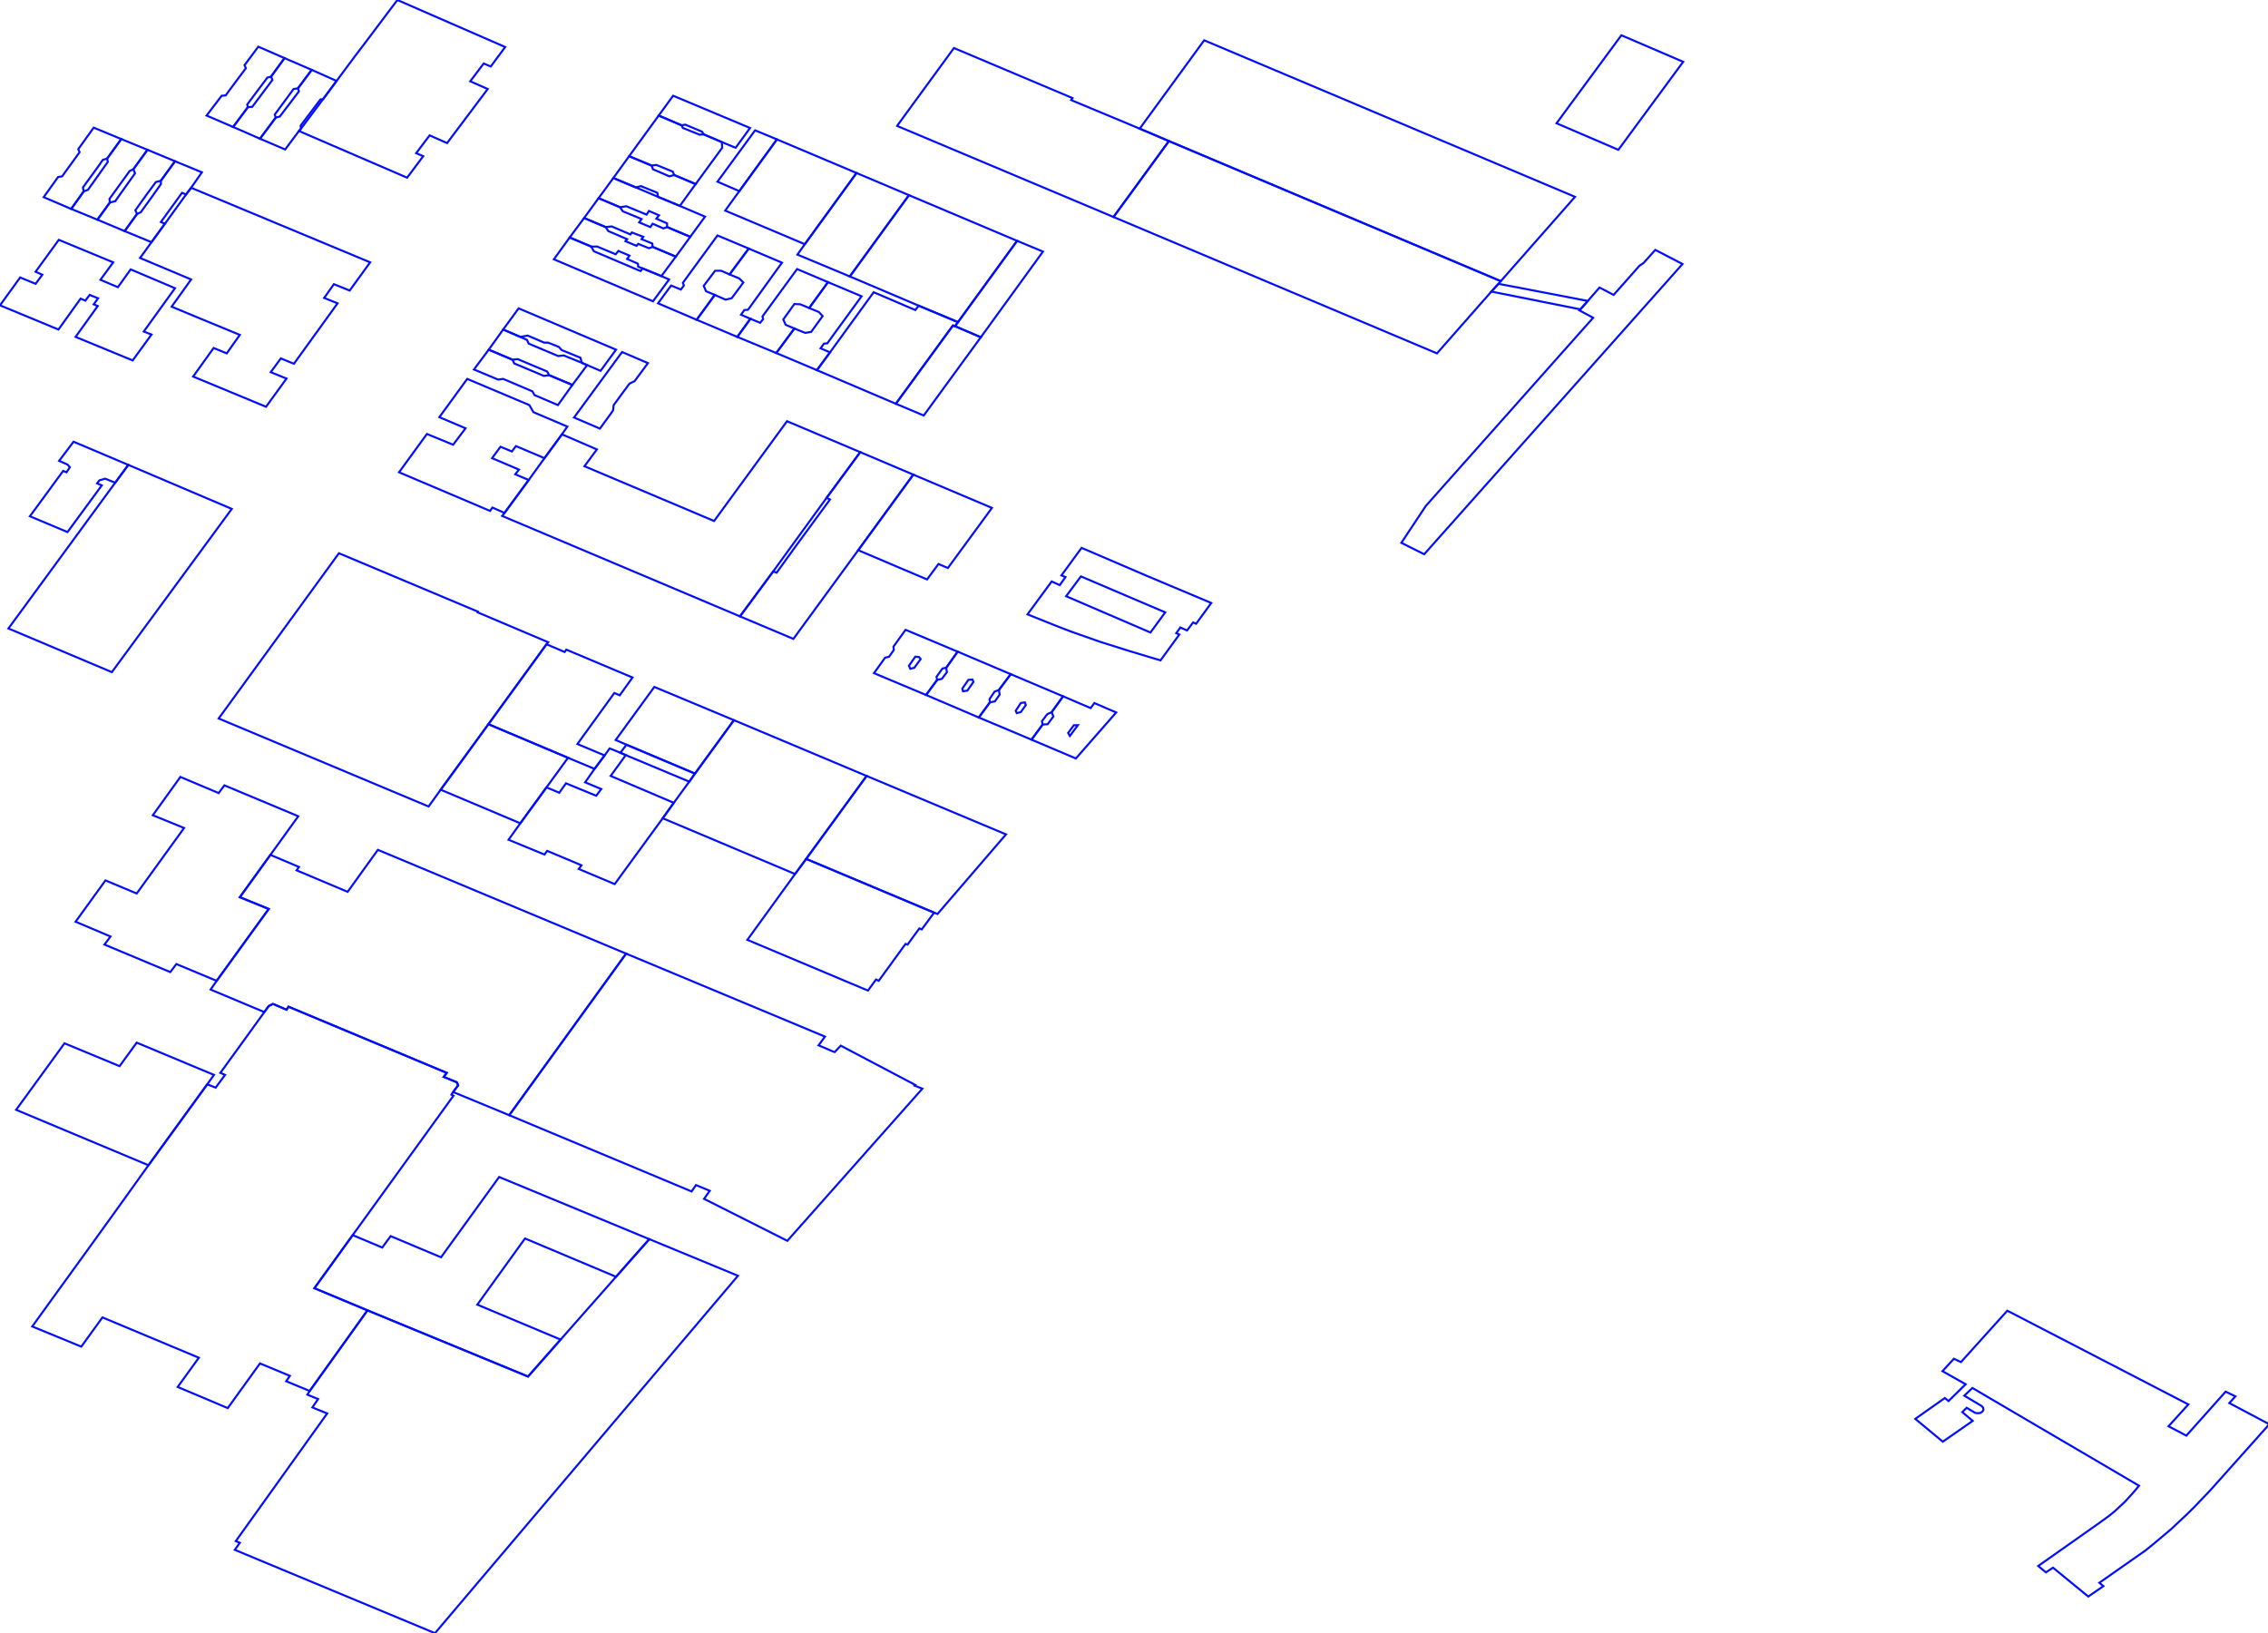 <?xml version="1.0" encoding="iso-8859-1" standalone="no"?>
<!DOCTYPE svg PUBLIC "-//W3C//DTD SVG 1.0//EN" "http://www.w3.org/TR/2001/REC-SVG-20010904/DTD/svg10.dtd">
<svg xmlns="http://www.w3.org/2000/svg" width="1111" height="800">
<path style="fill:rgb(255, 0, 0);fill-opacity:0;fill-rule:evenodd;stroke:rgb(0, 13, 255);stroke-width:1;" d="M 115.014, 759.194 L 117.483, 755.738 L 115.508, 754.916 L 160.263, 692.39 L 153.023, 689.428 L 155.821, 685.315 L 150.555, 683.176 L 151.707, 681.366 L 180.008, 641.876 L 258.659, 674.29 L 274.619, 656.191 L 301.769, 625.422 L 318.058, 606.993 L 361.497, 624.928 L 213.081, 800 L 115.014, 759.194 z "/>
<path style="fill:rgb(0, 255, 0);fill-opacity:0;fill-rule:evenodd;stroke:rgb(0, 13, 255);stroke-width:1;" d="M 249.445, 546.277 L 306.705, 467.133 L 404.114, 507.775 L 400.987, 512.053 L 407.898, 515.014 L 408.885, 515.343 L 411.847, 512.217 L 448.375, 531.469 L 448.046, 531.798 L 451.831, 533.278 L 385.685, 607.816 L 344.879, 587.248 L 347.676, 583.299 L 340.93, 580.502 L 338.791, 583.628 L 249.445, 546.277 z "/>
<path style="fill:rgb(0, 0, 255);fill-opacity:0;fill-rule:evenodd;stroke:rgb(0, 13, 255);stroke-width:1;" d="M 103.167, 484.739 L 106.129, 480.461 L 131.633, 445.249 L 117.483, 439.49 L 132.456, 418.758 L 146.442, 424.681 L 145.29, 426.327 L 170.3, 436.857 L 185.109, 416.29 L 306.705, 467.133 L 249.445, 546.277 L 221.966, 534.924 L 224.434, 531.633 L 223.776, 530.152 L 217.359, 527.52 L 218.84, 525.545 L 141.341, 493.13 L 140.354, 494.611 L 134.266, 491.979 L 133.608, 491.814 L 131.633, 492.801 L 129.494, 495.763 L 103.167, 484.739 z "/>
<path style="fill:rgb(255, 255, 0);fill-opacity:0;fill-rule:evenodd;stroke:rgb(0, 13, 255);stroke-width:1;" d="M 107.116, 351.954 L 166.022, 271 L 234.142, 299.63 L 233.978, 299.959 L 268.531, 314.603 L 267.709, 315.59 L 239.243, 354.751 L 215.878, 386.837 L 209.955, 395.064 L 107.116, 351.954 z "/>
<path style="fill:rgb(255, 0, 0);fill-opacity:0;fill-rule:evenodd;stroke:rgb(0, 13, 255);stroke-width:1;" d="M 938.215, 695.023 L 952.694, 684.821 L 954.504, 686.302 L 962.896, 678.075 L 951.543, 671.658 L 957.137, 665.57 L 960.592, 667.215 L 983.299, 642.04 L 1016.7, 659.317 L 1071.99, 687.947 L 1062.28, 698.643 L 1071, 703.25 L 1090.25, 681.695 L 1095.02, 683.998 L 1092.06, 687.289 L 1111.64, 697.655 L 1082.68, 730.07 L 1075.28, 737.803 L 1071.49, 741.588 L 1063.6, 748.992 L 1055.2, 756.067 L 1050.93, 759.523 L 1028.38, 775.319 L 1030.36, 776.964 L 1022.95, 782.065 L 1005.68, 767.914 L 1002.22, 770.218 L 998.437, 767.092 L 1027.4, 746.689 L 1033.32, 742.411 L 1036.12, 740.107 L 1041.05, 735.5 L 1045.66, 730.399 L 1047.8, 727.766 L 966.187, 679.885 L 962.238, 683.669 L 970.794, 688.77 L 971.452, 689.593 L 971.617, 690.58 L 971.452, 690.909 L 971.123, 691.403 L 970.3, 692.061 L 969.313, 692.225 L 968.161, 692.225 L 967.503, 692.061 L 963.39, 689.593 L 961.251, 691.732 L 966.351, 696.01 L 951.707, 706.211 L 938.215, 695.023 z "/>
<path style="fill:rgb(0, 255, 0);fill-opacity:0;fill-rule:evenodd;stroke:rgb(0, 13, 255);stroke-width:1;" d="M 545.455, 106.294 L 572.604, 69.107 L 735.171, 137.721 L 734.019, 139.037 L 730.564, 142.822 L 703.908, 173.097 L 545.455, 106.294 z "/>
<path style="fill:rgb(0, 0, 255);fill-opacity:0;fill-rule:evenodd;stroke:rgb(0, 13, 255);stroke-width:1;" d="M 245.989, 252.735 L 247.141, 251.255 L 258.988, 235.13 L 266.722, 224.434 L 275.278, 212.752 L 292.39, 220.156 L 286.302, 228.383 L 349.815, 255.204 L 385.52, 206.335 L 421.39, 221.473 L 404.936, 243.85 L 378.774, 279.885 L 362.485, 301.933 L 245.989, 252.735 z "/>
<path style="fill:rgb(255, 255, 0);fill-opacity:0;fill-rule:evenodd;stroke:rgb(0, 13, 255);stroke-width:1;" d="M 154.011, 631.016 L 172.768, 605.019 L 187.248, 611.107 L 191.362, 605.512 L 216.043, 615.878 L 244.508, 576.553 L 318.058, 606.993 L 301.769, 625.422 L 257.178, 606.664 L 233.813, 639.079 L 274.619, 656.191 L 258.659, 674.29 L 180.008, 641.876 L 154.011, 631.016 z "/>
<path style="fill:rgb(255, 0, 0);fill-opacity:0;fill-rule:evenodd;stroke:rgb(0, 13, 255);stroke-width:1;" d="M 68.614, 126.368 L 74.208, 118.634 L 80.79, 109.585 L 91.156, 95.269 L 93.624, 91.979 L 181.325, 128.507 L 171.288, 142.328 L 163.554, 139.202 L 158.782, 145.948 L 165.364, 148.581 L 143.974, 178.198 L 137.557, 175.566 L 132.62, 182.312 L 140.354, 185.438 L 130.317, 199.26 L 94.611, 184.451 L 104.648, 170.465 L 111.065, 173.097 L 117.483, 164.048 L 96.75, 155.492 L 84.081, 150.226 L 93.624, 136.898 L 68.614, 126.368 z "/>
<path style="fill:rgb(0, 255, 0);fill-opacity:0;fill-rule:evenodd;stroke:rgb(0, 13, 255);stroke-width:1;" d="M 37.022, 451.501 L 51.666, 431.263 L 66.968, 437.68 L 90.169, 405.594 L 74.866, 399.342 L 88.359, 380.584 L 107.116, 388.482 L 109.914, 384.698 L 146.113, 399.835 L 132.456, 418.758 L 117.483, 439.49 L 131.633, 445.249 L 106.129, 480.461 L 86.384, 472.234 L 83.422, 476.183 L 51.172, 462.69 L 54.134, 458.741 L 37.022, 451.501 z "/>
<path style="fill:rgb(0, 0, 255);fill-opacity:0;fill-rule:evenodd;stroke:rgb(0, 13, 255);stroke-width:1;" d="M 324.64, 400.823 L 330.07, 393.254 L 337.639, 382.888 L 340.436, 378.939 L 359.523, 352.777 L 424.517, 380.09 L 394.899, 420.732 L 389.469, 428.137 L 324.64, 400.823 z "/>
<path style="fill:rgb(255, 255, 0);fill-opacity:0;fill-rule:evenodd;stroke:rgb(0, 13, 255);stroke-width:1;" d="M 394.899, 420.732 L 424.517, 380.09 L 492.801, 408.721 L 459.235, 447.717 L 457.589, 447.059 L 394.899, 420.732 z "/>
<path style="fill:rgb(255, 0, 0);fill-opacity:0;fill-rule:evenodd;stroke:rgb(0, 13, 255);stroke-width:1;" d="M 366.104, 460.387 L 389.469, 428.137 L 394.899, 420.732 L 457.589, 447.059 L 451.501, 455.286 L 450.35, 454.792 L 444.591, 462.69 L 443.603, 462.361 L 430.44, 480.461 L 429.124, 479.803 L 425.175, 485.232 L 366.104, 460.387 z "/>
<path style="fill:rgb(0, 255, 0);fill-opacity:0;fill-rule:evenodd;stroke:rgb(0, 13, 255);stroke-width:1;" d="M 686.466, 265.899 L 698.478, 247.799 L 780.42, 155.656 L 773.673, 152.036 L 774.167, 151.543 L 777.787, 147.429 L 783.546, 140.847 L 790.457, 144.467 L 803.126, 130.152 L 805.101, 128.836 L 810.86, 122.419 L 824.188, 129.329 L 697.655, 271.493 L 686.466, 265.899 z "/>
<path style="fill:rgb(0, 0, 255);fill-opacity:0;fill-rule:evenodd;stroke:rgb(0, 13, 255);stroke-width:1;" d="M 416.29, 135.418 L 445.249, 95.599 L 498.231, 117.976 L 469.272, 157.795 L 450.021, 149.733 L 416.29, 135.418 z "/>
<path style="fill:rgb(255, 255, 0);fill-opacity:0;fill-rule:evenodd;stroke:rgb(0, 13, 255);stroke-width:1;" d="M 362.485, 301.933 L 378.774, 279.885 L 380.42, 280.543 L 390.292, 266.886 L 406.582, 244.673 L 404.936, 243.85 L 421.39, 221.473 L 447.388, 232.497 L 420.403, 269.519 L 388.647, 312.958 L 362.485, 301.933 z "/>
<path style="fill:rgb(255, 0, 0);fill-opacity:0;fill-rule:evenodd;stroke:rgb(0, 13, 255);stroke-width:1;" d="M 195.475, 231.345 L 209.132, 212.587 L 221.966, 217.853 L 228.054, 209.79 L 215.22, 204.36 L 228.877, 185.603 L 259.317, 198.437 L 261.292, 201.892 L 277.91, 208.968 L 275.278, 212.752 L 266.722, 224.434 L 252.735, 218.511 L 250.761, 221.144 L 245.167, 218.84 L 241.053, 224.434 L 254.216, 230.029 L 252.406, 232.332 L 258.988, 235.13 L 247.141, 251.255 L 241.218, 248.622 L 240.066, 250.267 L 195.475, 231.345 z "/>
<path style="fill:rgb(0, 255, 0);fill-opacity:0;fill-rule:evenodd;stroke:rgb(0, 13, 255);stroke-width:1;" d="M 503.332, 300.946 L 515.179, 284.821 L 519.128, 286.631 L 521.925, 282.682 L 519.951, 281.859 L 529.823, 268.367 L 561.251, 281.859 L 593.336, 295.352 L 585.932, 305.553 L 584.451, 304.895 L 581.489, 308.844 L 578.198, 307.363 L 576.224, 310.16 L 577.705, 310.819 L 568.49, 323.488 L 553.682, 319.046 L 539.037, 314.439 L 524.558, 309.338 L 517.318, 306.541 L 503.332, 300.946 z "/>
<path style="fill:rgb(0, 0, 255);fill-opacity:0;fill-rule:evenodd;stroke:rgb(0, 13, 255);stroke-width:1;" d="M 249.116, 411.353 L 254.875, 403.291 L 267.709, 385.685 L 273.961, 388.318 L 277.252, 383.71 L 292.061, 389.798 L 294.529, 386.508 L 286.631, 383.217 L 291.238, 376.635 L 296.174, 370.053 L 298.643, 366.598 L 303.908, 368.737 L 306.541, 369.889 L 299.136, 380.09 L 330.07, 393.254 L 324.64, 400.823 L 301.111, 433.073 L 283.505, 425.668 L 284.821, 423.858 L 268.038, 416.783 L 266.722, 418.593 L 249.116, 411.353 z "/>
<path style="fill:rgb(255, 255, 0);fill-opacity:0;fill-rule:evenodd;stroke:rgb(0, 13, 255);stroke-width:1;" d="M 239.243, 354.751 L 267.709, 315.59 L 276.594, 319.375 L 277.417, 318.223 L 309.831, 331.88 L 303.579, 340.601 L 300.946, 339.449 L 282.847, 364.459 L 296.174, 370.053 L 291.238, 376.635 L 278.239, 371.205 L 239.243, 354.751 z "/>
<path style="fill:rgb(255, 0, 0);fill-opacity:0;fill-rule:evenodd;stroke:rgb(0, 13, 255);stroke-width:1;" d="M 400.165, 181.325 L 406.582, 172.604 L 427.972, 143.151 L 448.375, 151.872 L 450.021, 149.733 L 469.272, 157.795 L 467.791, 159.77 L 466.804, 159.441 L 438.832, 197.779 L 400.165, 181.325 z "/>
<path style="fill:rgb(0, 255, 0);fill-opacity:0;fill-rule:evenodd;stroke:rgb(0, 13, 255);stroke-width:1;" d="M 420.403, 269.519 L 447.388, 232.497 L 485.891, 248.787 L 485.561, 249.28 L 464.336, 278.239 L 459.729, 276.265 L 454.134, 283.834 L 420.403, 269.519 z "/>
<path style="fill:rgb(0, 0, 255);fill-opacity:0;fill-rule:evenodd;stroke:rgb(0, 13, 255);stroke-width:1;" d="M 355.245, 103.167 L 362.155, 93.624 L 380.584, 68.285 L 419.58, 84.739 L 394.241, 119.622 L 355.245, 103.167 z "/>
<path style="fill:rgb(255, 255, 0);fill-opacity:0;fill-rule:evenodd;stroke:rgb(0, 13, 255);stroke-width:1;" d="M 215.878, 386.837 L 239.243, 354.751 L 278.239, 371.205 L 267.709, 385.685 L 254.875, 403.291 L 215.878, 386.837 z "/>
<path style="fill:rgb(255, 0, 0);fill-opacity:0;fill-rule:evenodd;stroke:rgb(0, 13, 255);stroke-width:1;" d="M 390.621, 124.722 L 394.241, 119.622 L 419.58, 84.739 L 445.249, 95.599 L 416.29, 135.418 L 390.621, 124.722 z "/>
<path style="fill:rgb(0, 255, 0);fill-opacity:0;fill-rule:evenodd;stroke:rgb(0, 13, 255);stroke-width:1;" d="M 301.604, 362.485 L 320.527, 336.487 L 359.523, 352.777 L 340.436, 378.939 L 306.87, 364.788 L 301.604, 362.485 z "/>
<path style="fill:rgb(0, 0, 255);fill-opacity:0;fill-rule:evenodd;stroke:rgb(0, 13, 255);stroke-width:1;" d="M 308.186, 76.512 L 322.666, 56.602 L 333.854, 61.374 L 334.513, 62.69 L 342.74, 65.981 L 344.714, 65.817 L 353.599, 69.601 L 353.764, 72.398 L 340.765, 90.169 L 330.234, 85.726 L 329.576, 84.081 L 321.514, 80.79 L 319.21, 81.119 L 308.186, 76.512 z "/>
<path style="fill:rgb(255, 255, 0);fill-opacity:0;fill-rule:evenodd;stroke:rgb(0, 13, 255);stroke-width:1;" d="M 467.791, 159.77 L 469.272, 157.795 L 498.231, 117.976 L 510.901, 123.241 L 480.461, 165.2 L 467.791, 159.77 z "/>
<path style="fill:rgb(255, 0, 0);fill-opacity:0;fill-rule:evenodd;stroke:rgb(0, 13, 255);stroke-width:1;" d="M 341.259, 156.643 L 350.144, 144.467 L 355.409, 146.771 L 358.371, 146.113 L 359.029, 145.29 L 364.13, 138.379 L 362.155, 136.405 L 357.384, 134.43 L 366.763, 121.761 L 383.052, 128.671 L 366.434, 151.707 L 364.624, 151.872 L 362.978, 154.175 L 367.585, 156.15 L 361.168, 165.035 L 341.259, 156.643 z "/>
<path style="fill:rgb(0, 255, 0);fill-opacity:0;fill-rule:evenodd;stroke:rgb(0, 13, 255);stroke-width:1;" d="M 380.255, 172.933 L 389.14, 160.921 L 394.406, 163.06 L 397.367, 162.567 L 402.962, 154.833 L 401.152, 152.859 L 396.38, 150.884 L 405.594, 138.215 L 422.049, 145.125 L 405.265, 168.161 L 403.62, 168.326 L 401.974, 170.629 L 406.582, 172.604 L 400.165, 181.325 L 380.255, 172.933 z "/>
<path style="fill:rgb(0, 0, 255);fill-opacity:0;fill-rule:evenodd;stroke:rgb(0, 13, 255);stroke-width:1;" d="M 453.64, 340.436 L 459.07, 333.032 L 461.374, 332.538 L 463.842, 329.247 L 463.513, 327.108 L 469.107, 319.21 L 495.105, 330.234 L 489.346, 337.968 L 487.207, 338.791 L 484.739, 342.411 L 484.903, 344.056 L 479.473, 351.46 L 453.64, 340.436 z M 471.411, 337.31 L 471.74, 338.626 L 473.879, 338.297 L 476.841, 334.019 L 476.347, 332.867 L 474.373, 333.032 L 471.411, 337.31 z "/>
<path style="fill:rgb(255, 255, 0);fill-opacity:0;fill-rule:evenodd;stroke:rgb(0, 13, 255);stroke-width:1;" d="M 479.473, 351.46 L 484.903, 344.056 L 487.371, 343.562 L 489.675, 340.271 L 489.346, 337.968 L 495.105, 330.234 L 520.773, 341.094 L 515.179, 348.828 L 513.04, 349.815 L 510.407, 353.27 L 510.736, 354.916 L 505.306, 362.32 L 479.473, 351.46 z M 497.573, 348.169 L 498.067, 349.321 L 500.041, 348.828 L 502.509, 345.372 L 502.016, 344.056 L 500.041, 344.385 L 497.573, 348.169 z "/>
<path style="fill:rgb(255, 0, 0);fill-opacity:0;fill-rule:evenodd;stroke:rgb(0, 13, 255);stroke-width:1;" d="M 438.832, 197.779 L 466.804, 159.441 L 467.791, 159.77 L 480.461, 165.2 L 452.489, 203.538 L 438.832, 197.779 z "/>
<path style="fill:rgb(0, 255, 0);fill-opacity:0;fill-rule:evenodd;stroke:rgb(0, 13, 255);stroke-width:1;" d="M 428.137, 329.741 L 433.566, 322.172 L 435.541, 321.678 L 437.845, 318.387 L 437.68, 316.742 L 443.603, 308.515 L 469.107, 319.21 L 463.513, 327.108 L 461.703, 327.437 L 458.741, 331.551 L 459.07, 333.032 L 453.64, 340.436 L 428.137, 329.741 z M 445.249, 326.121 L 445.907, 327.602 L 447.882, 327.108 L 451.008, 322.83 L 450.185, 321.843 L 448.375, 321.678 L 445.249, 326.121 z "/>
<path style="fill:rgb(0, 0, 255);fill-opacity:0;fill-rule:evenodd;stroke:rgb(0, 13, 255);stroke-width:1;" d="M 361.168, 165.035 L 367.585, 156.15 L 372.357, 158.124 L 373.838, 156.314 L 373.509, 154.998 L 390.457, 131.798 L 405.594, 138.215 L 396.38, 150.884 L 392.102, 149.074 L 389.14, 148.91 L 383.71, 156.479 L 384.862, 159.111 L 389.14, 160.921 L 380.255, 172.933 L 361.168, 165.035 z "/>
<path style="fill:rgb(255, 255, 0);fill-opacity:0;fill-rule:evenodd;stroke:rgb(0, 13, 255);stroke-width:1;" d="M 322.336, 148.581 L 328.754, 139.86 L 333.525, 141.835 L 335.006, 139.86 L 334.513, 138.544 L 351.46, 115.343 L 366.763, 121.761 L 357.384, 134.43 L 353.27, 132.62 L 350.309, 132.62 L 344.714, 140.025 L 345.866, 142.657 L 350.144, 144.467 L 341.259, 156.643 L 322.336, 148.581 z "/>
<path style="fill:rgb(255, 0, 0);fill-opacity:0;fill-rule:evenodd;stroke:rgb(0, 13, 255);stroke-width:1;" d="M 505.306, 362.32 L 510.736, 354.916 L 513.204, 354.751 L 516.002, 350.967 L 515.179, 348.828 L 520.773, 341.094 L 534.266, 346.853 L 536.076, 344.385 L 546.771, 348.992 L 527.026, 371.534 L 505.306, 362.32 z M 523.241, 359.029 L 524.064, 360.51 L 528.013, 355.245 L 526.039, 355.245 L 523.241, 359.029 z "/>
<path style="fill:rgb(0, 255, 0);fill-opacity:0;fill-rule:evenodd;stroke:rgb(0, 13, 255);stroke-width:1;" d="M 271.329, 127.026 L 279.062, 116.331 L 289.593, 120.773 L 290.909, 123.077 L 313.78, 132.785 L 314.768, 131.469 L 323.982, 135.253 L 327.766, 136.898 L 319.868, 147.594 L 271.329, 127.026 z "/>
<path style="fill:rgb(0, 0, 255);fill-opacity:0;fill-rule:evenodd;stroke:rgb(0, 13, 255);stroke-width:1;" d="M 246.483, 161.415 L 254.052, 151.049 L 301.769, 171.288 L 294.2, 181.654 L 287.618, 178.856 L 284.986, 177.705 L 284.327, 175.237 L 275.113, 171.452 L 273.797, 169.971 L 268.531, 167.832 L 266.557, 167.832 L 258.494, 164.377 L 254.875, 165.035 L 246.483, 161.415 z "/>
<path style="fill:rgb(255, 255, 0);fill-opacity:0;fill-rule:evenodd;stroke:rgb(0, 13, 255);stroke-width:1;" d="M 522.254, 292.061 L 529.494, 282.353 L 570.794, 299.959 L 563.554, 309.831 L 522.254, 292.061 z "/>
<path style="fill:rgb(255, 0, 0);fill-opacity:0;fill-rule:evenodd;stroke:rgb(0, 13, 255);stroke-width:1;" d="M 293.213, 97.079 L 300.452, 87.207 L 311.477, 91.814 L 322.336, 96.421 L 333.032, 100.864 L 345.372, 106.129 L 338.132, 116.002 L 326.779, 111.23 L 326.779, 109.42 L 321.514, 107.116 L 322.83, 105.471 L 317.894, 103.332 L 316.742, 105.142 L 306.87, 101.028 L 303.743, 101.522 L 293.213, 97.079 z "/>
<path style="fill:rgb(0, 255, 0);fill-opacity:0;fill-rule:evenodd;stroke:rgb(0, 13, 255);stroke-width:1;" d="M 47.717, 107.61 L 53.805, 99.218 L 56.438, 98.56 L 66.146, 84.903 L 65.323, 82.929 L 72.234, 73.385 L 85.726, 78.98 L 78.815, 88.523 L 76.347, 89.181 L 72.069, 94.94 L 66.31, 103.003 L 67.133, 104.813 L 61.045, 113.204 L 47.717, 107.61 z "/>
<path style="fill:rgb(0, 0, 255);fill-opacity:0;fill-rule:evenodd;stroke:rgb(0, 13, 255);stroke-width:1;" d="M 61.045, 113.204 L 67.133, 104.813 L 68.943, 103.99 L 74.537, 96.257 L 78.815, 90.169 L 78.815, 88.523 L 85.726, 78.98 L 98.889, 84.41 L 93.624, 91.979 L 91.156, 95.269 L 89.181, 94.447 L 78.815, 108.762 L 80.79, 109.585 L 74.208, 118.634 L 61.045, 113.204 z "/>
<path style="fill:rgb(255, 255, 0);fill-opacity:0;fill-rule:evenodd;stroke:rgb(0, 13, 255);stroke-width:1;" d="M 281.201, 204.525 L 304.731, 172.439 L 317.4, 177.869 L 310.819, 186.754 L 308.35, 187.906 L 300.617, 198.437 L 300.288, 201.07 L 299.63, 202.057 L 293.871, 209.955 L 281.201, 204.525 z "/>
<path style="fill:rgb(255, 0, 0);fill-opacity:0;fill-rule:evenodd;stroke:rgb(0, 13, 255);stroke-width:1;" d="M 279.062, 116.331 L 286.137, 106.787 L 296.668, 111.23 L 297.984, 113.204 L 307.199, 117.153 L 306.376, 118.141 L 308.35, 118.963 L 311.806, 120.444 L 312.629, 119.457 L 317.894, 121.596 L 319.704, 120.938 L 331.057, 125.71 L 323.982, 135.253 L 314.768, 131.469 L 312.629, 130.646 L 312.464, 129.165 L 307.199, 126.861 L 308.35, 125.216 L 302.921, 122.912 L 301.604, 124.558 L 292.555, 120.773 L 289.593, 120.773 L 279.062, 116.331 z "/>
<path style="fill:rgb(0, 255, 0);fill-opacity:0;fill-rule:evenodd;stroke:rgb(0, 13, 255);stroke-width:1;" d="M 286.137, 106.787 L 293.213, 97.079 L 303.743, 101.522 L 305.06, 103.497 L 314.274, 107.281 L 313.122, 108.926 L 318.552, 111.23 L 319.704, 109.585 L 324.969, 111.888 L 326.779, 111.23 L 338.132, 116.002 L 331.057, 125.71 L 319.704, 120.938 L 319.539, 119.292 L 314.274, 117.153 L 315.097, 116.002 L 309.502, 113.863 L 308.844, 114.85 L 299.63, 110.901 L 296.668, 111.23 L 286.137, 106.787 z "/>
<path style="fill:rgb(0, 0, 255);fill-opacity:0;fill-rule:evenodd;stroke:rgb(0, 13, 255);stroke-width:1;" d="M 239.408, 171.288 L 246.483, 161.415 L 254.875, 165.035 L 258.165, 166.516 L 258.988, 168.326 L 273.468, 174.414 L 276.1, 174.085 L 284.986, 177.705 L 287.618, 178.856 L 280.378, 188.564 L 269.025, 183.793 L 268.038, 181.983 L 253.558, 175.895 L 251.09, 176.224 L 239.408, 171.288 z "/>
<path style="fill:rgb(255, 255, 0);fill-opacity:0;fill-rule:evenodd;stroke:rgb(0, 13, 255);stroke-width:1;" d="M 232.168, 180.995 L 239.408, 171.288 L 251.09, 176.224 L 251.913, 178.034 L 266.392, 184.122 L 269.025, 183.793 L 280.378, 188.564 L 273.303, 198.437 L 261.785, 193.501 L 260.798, 191.691 L 246.483, 185.603 L 244.015, 185.932 L 232.168, 180.995 z "/>
<path style="fill:rgb(255, 0, 0);fill-opacity:0;fill-rule:evenodd;stroke:rgb(0, 13, 255);stroke-width:1;" d="M 322.666, 56.602 L 329.741, 46.894 L 367.421, 62.69 L 360.346, 72.398 L 353.599, 69.601 L 344.714, 65.817 L 343.891, 64.5 L 335.664, 61.045 L 333.854, 61.374 L 322.666, 56.602 z "/>
<path style="fill:rgb(0, 255, 0);fill-opacity:0;fill-rule:evenodd;stroke:rgb(0, 13, 255);stroke-width:1;" d="M 300.452, 87.207 L 308.186, 76.512 L 319.21, 81.119 L 319.868, 82.929 L 327.931, 86.384 L 330.234, 85.726 L 340.765, 90.169 L 333.032, 100.864 L 322.336, 96.421 L 322.007, 94.447 L 313.945, 91.156 L 311.477, 91.814 L 300.452, 87.207 z "/>
<path style="fill:rgb(0, 0, 255);fill-opacity:0;fill-rule:evenodd;stroke:rgb(0, 13, 255);stroke-width:1;" d="M 351.46, 89.017 L 369.889, 63.842 L 380.584, 68.285 L 362.155, 93.624 L 351.46, 89.017 z "/>
<path style="fill:rgb(255, 255, 0);fill-opacity:0;fill-rule:evenodd;stroke:rgb(0, 13, 255);stroke-width:1;" d="M 730.564, 142.822 L 734.019, 139.037 L 744.55, 141.012 L 777.787, 147.429 L 774.167, 151.543 L 730.564, 142.822 z "/>
<path style="fill:rgb(255, 0, 0);fill-opacity:0;fill-rule:evenodd;stroke:rgb(0, 13, 255);stroke-width:1;" d="M 303.908, 368.737 L 306.87, 364.788 L 340.436, 378.939 L 337.639, 382.888 L 306.541, 369.889 L 303.908, 368.737 z "/>
<path style="fill:rgb(0, 255, 0);fill-opacity:0;fill-rule:evenodd;stroke:rgb(0, 13, 255);stroke-width:1;" d="M 15.796, 649.774 L 24.352, 637.927 L 42.452, 612.916 L 58.577, 590.539 L 72.727, 570.794 L 101.522, 531.139 L 105.636, 532.785 L 110.243, 526.532 L 107.939, 525.545 L 118.799, 510.572 L 129.494, 495.763 L 131.633, 492.801 L 133.608, 491.814 L 134.266, 491.979 L 140.354, 494.611 L 141.341, 493.13 L 218.84, 525.545 L 217.359, 527.52 L 223.776, 530.152 L 224.434, 531.633 L 221.966, 534.924 L 221.144, 536.24 L 222.131, 536.734 L 172.768, 605.019 L 154.011, 631.016 L 180.008, 641.876 L 151.707, 681.366 L 140.189, 676.594 L 141.999, 673.961 L 127.355, 667.873 L 111.559, 689.757 L 87.042, 679.391 L 97.409, 665.076 L 50.185, 645.331 L 39.819, 659.646 L 15.796, 649.774 z "/>
<path style="fill:rgb(0, 0, 255);fill-opacity:0;fill-rule:evenodd;stroke:rgb(0, 13, 255);stroke-width:1;" d="M 4.114, 307.857 L 10.531, 299.136 L 56.438, 236.446 L 62.855, 227.725 L 113.534, 249.28 L 54.792, 329.247 L 4.114, 307.857 z "/>
<path style="fill:rgb(255, 255, 0);fill-opacity:0;fill-rule:evenodd;stroke:rgb(0, 13, 255);stroke-width:1;" d="M 7.898, 543.645 L 31.592, 511.065 L 58.577, 522.254 L 66.968, 510.736 L 104.813, 526.532 L 101.522, 531.139 L 72.727, 570.794 L 7.898, 543.645 z "/>
<path style="fill:rgb(255, 0, 0);fill-opacity:0;fill-rule:evenodd;stroke:rgb(0, 13, 255);stroke-width:1;" d="M 0, 149.568 L 9.872, 135.911 L 17.441, 139.037 L 20.732, 134.595 L 17.441, 133.114 L 28.795, 117.483 L 55.45, 128.507 L 49.198, 137.063 L 57.754, 140.683 L 64.007, 131.962 L 85.726, 141.176 L 70.424, 162.402 L 74.208, 163.883 L 64.994, 176.553 L 37.022, 165.035 L 47.882, 149.897 L 45.907, 149.074 L 48.046, 146.113 L 43.932, 144.467 L 41.794, 147.265 L 39.49, 146.277 L 28.63, 161.415 L 0, 149.568 z "/>
<path style="fill:rgb(0, 255, 0);fill-opacity:0;fill-rule:evenodd;stroke:rgb(0, 13, 255);stroke-width:1;" d="M 14.644, 252.9 L 30.934, 230.687 L 32.579, 231.345 L 34.225, 228.877 L 33.073, 227.561 L 28.959, 225.751 L 36.035, 216.372 L 62.855, 227.725 L 56.438, 236.446 L 51.501, 234.471 L 48.704, 235.294 L 47.552, 236.775 L 49.856, 237.762 L 33.073, 260.633 L 14.644, 252.9 z "/>
<path style="fill:rgb(0, 0, 255);fill-opacity:0;fill-rule:evenodd;stroke:rgb(0, 13, 255);stroke-width:1;" d="M 21.39, 96.586 L 28.466, 86.713 L 30.44, 86.384 L 38.996, 74.537 L 38.338, 73.056 L 45.907, 62.526 L 59.399, 68.12 L 52.489, 77.663 L 50.35, 78.322 L 48.54, 80.954 L 40.642, 91.814 L 40.971, 93.789 L 34.883, 102.345 L 21.39, 96.586 z "/>
<path style="fill:rgb(255, 255, 0);fill-opacity:0;fill-rule:evenodd;stroke:rgb(0, 13, 255);stroke-width:1;" d="M 34.883, 102.345 L 40.971, 93.789 L 43.11, 92.966 L 52.818, 79.309 L 52.489, 77.663 L 59.399, 68.12 L 72.234, 73.385 L 65.323, 82.929 L 63.513, 83.751 L 53.641, 97.409 L 53.805, 99.218 L 47.717, 107.61 L 34.883, 102.345 z "/>
<path style="fill:rgb(255, 0, 0);fill-opacity:0;fill-rule:evenodd;stroke:rgb(0, 13, 255);stroke-width:1;" d="M 558.289, 63.019 L 589.881, 19.745 L 771.534, 96.421 L 735.171, 137.721 L 572.604, 69.107 L 558.289, 63.019 z "/>
<path style="fill:rgb(0, 255, 0);fill-opacity:0;fill-rule:evenodd;stroke:rgb(0, 13, 255);stroke-width:1;" d="M 439.49, 61.703 L 439.654, 61.374 L 467.297, 23.529 L 525.381, 48.046 L 524.722, 49.033 L 558.289, 63.019 L 572.604, 69.107 L 545.455, 106.294 L 439.49, 61.703 z "/>
<path style="fill:rgb(0, 0, 255);fill-opacity:0;fill-rule:evenodd;stroke:rgb(0, 13, 255);stroke-width:1;" d="M 146.442, 64.171 L 147.429, 63.019 L 158.289, 48.54 L 164.87, 39.654 L 173.92, 27.478 L 179.679, 19.91 L 194.652, 0 L 247.47, 23.036 L 240.395, 32.579 L 236.94, 31.098 L 230.358, 39.819 L 238.914, 43.603 L 219.005, 70.095 L 210.448, 66.31 L 203.867, 75.031 L 207.322, 76.512 L 199.424, 87.042 L 146.442, 64.171 z "/>
<path style="fill:rgb(255, 255, 0);fill-opacity:0;fill-rule:evenodd;stroke:rgb(0, 13, 255);stroke-width:1;" d="M 762.485, 60.387 L 794.241, 17.277 L 824.517, 30.276 L 792.76, 73.385 L 762.485, 60.387 z "/>
<path style="fill:rgb(255, 0, 0);fill-opacity:0;fill-rule:evenodd;stroke:rgb(0, 13, 255);stroke-width:1;" d="M 114.192, 62.197 L 121.432, 52.489 L 123.571, 52.324 L 133.443, 39.161 L 132.785, 37.515 L 139.367, 28.466 L 152.694, 34.225 L 145.948, 43.274 L 143.809, 43.603 L 134.595, 56.109 L 135.088, 57.59 L 127.355, 67.956 L 114.192, 62.197 z "/>
<path style="fill:rgb(0, 255, 0);fill-opacity:0;fill-rule:evenodd;stroke:rgb(0, 13, 255);stroke-width:1;" d="M 101.193, 56.602 L 108.597, 46.894 L 110.572, 46.73 L 112.217, 44.426 L 120.444, 33.402 L 119.786, 31.921 L 126.532, 22.871 L 139.367, 28.466 L 132.785, 37.515 L 130.975, 38.009 L 121.102, 51.172 L 121.432, 52.489 L 114.192, 62.197 L 101.193, 56.602 z "/>
<path style="fill:rgb(0, 0, 255);fill-opacity:0;fill-rule:evenodd;stroke:rgb(0, 13, 255);stroke-width:1;" d="M 127.355, 67.956 L 135.088, 57.59 L 137.063, 57.096 L 146.442, 44.755 L 145.948, 43.274 L 152.694, 34.225 L 164.87, 39.654 L 158.289, 48.54 L 156.972, 48.704 L 147.265, 61.538 L 147.429, 63.019 L 146.442, 64.171 L 139.696, 73.221 L 127.355, 67.956 z "/>
</svg>